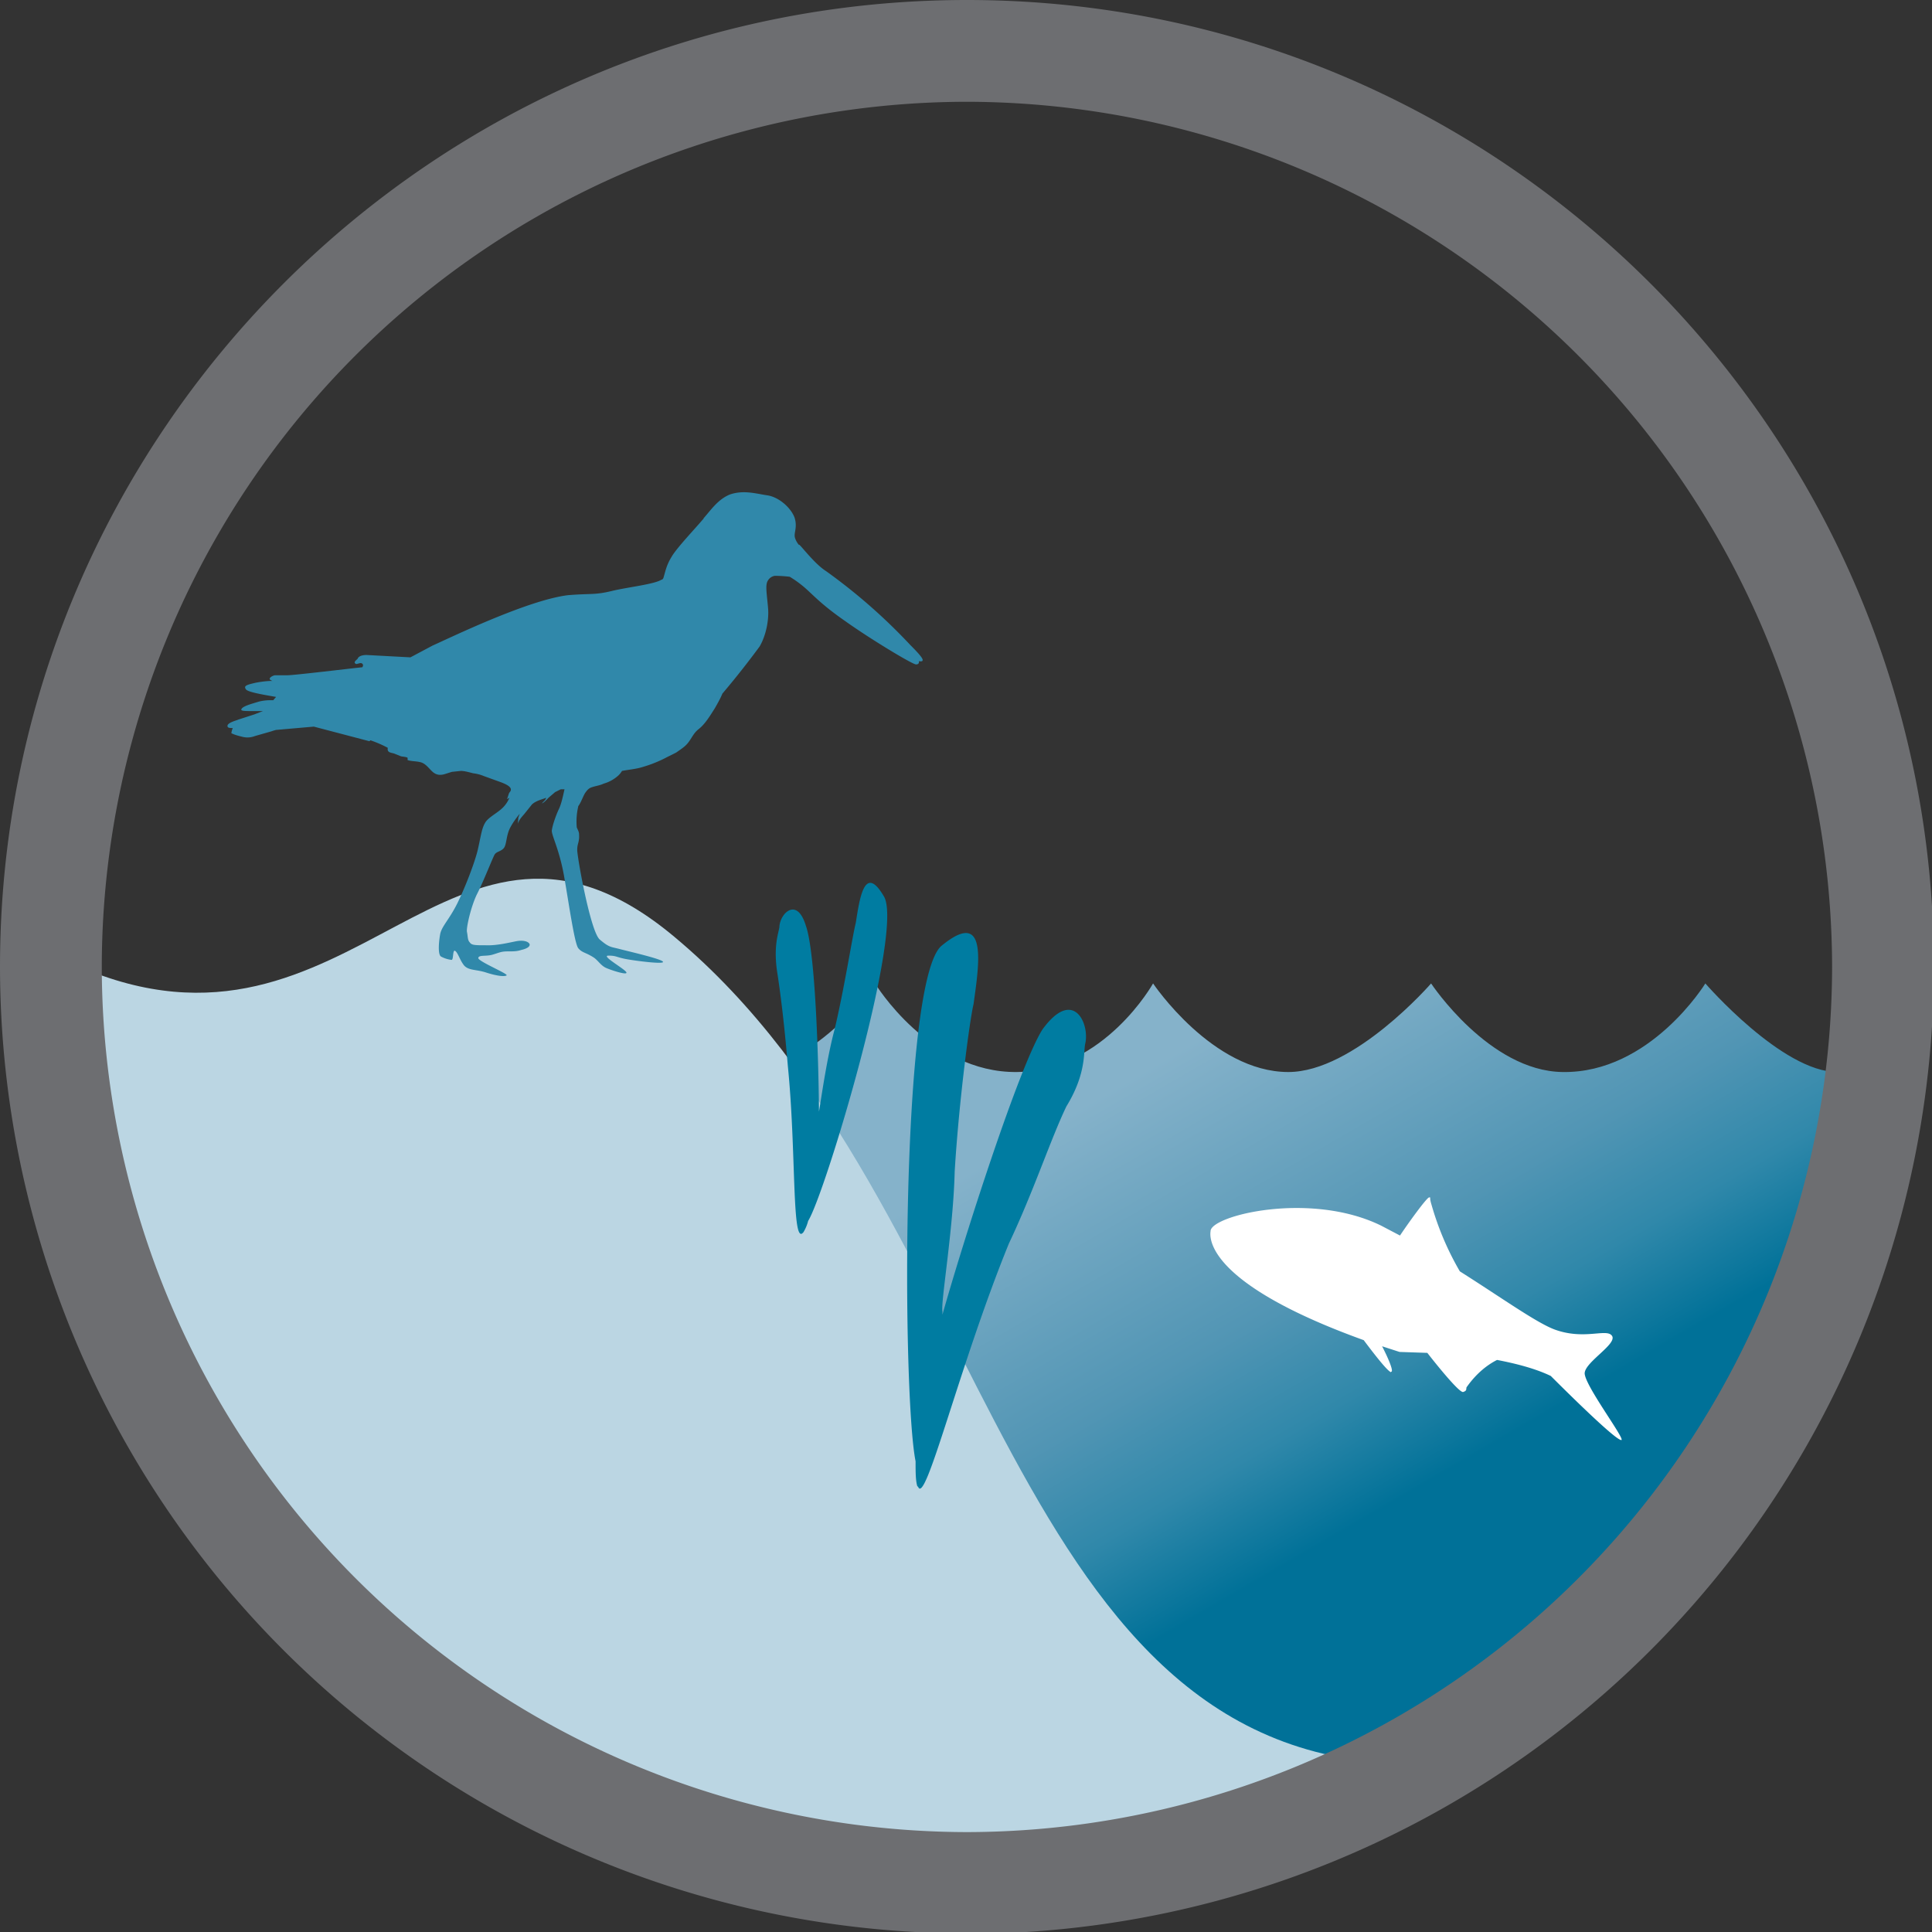 <svg viewBox="0 0 41 41" xmlns="http://www.w3.org/2000/svg" xml:space="preserve" style="fill-rule:evenodd;clip-rule:evenodd;stroke-linejoin:round;stroke-miterlimit:2"><rect x="0" y="0" width="41" height="41" fill="#333333" stroke="none"/><path d="M38.99 22.75c-1.17 0-2.8-1.88-2.8-1.88s-1.17 1.91-3.03 1.88c-1.56-.02-2.79-1.88-2.79-1.88s-1.63 1.88-3.03 1.88c-1.61 0-2.87-1.88-2.87-1.88s-1.03 1.85-2.89 1.88c-1.86.02-3.01-1.88-3.01-1.88s-1.32 1.94-3.01 1.88c-1.69-.06-2.83.02-2.83.02v8.51l4.02 6.48s4.05.79 9.41.79 10.01-6.47 10.01-6.47 5.16-5.72 2.81-9.33h.01Z" style="fill:url(#a);fill-rule:nonzero"/><path d="M20.6 40.75c-6.83.4-18.29-8.84-18.95-20.25 5.87 2.56 7.9-4.6 12.66-.62 6.84 5.7 6.98 17.74 15.9 17.55" style="fill:#bbd6e3;fill-rule:nonzero"/><path d="M17.38 23.59c.06-.36.17-1.14.33-1.74.21-.88.38-1.99.45-2.26.08-.5.18-1.27.59-.58.46.67-1.24 6.33-1.6 6.9a.9.9 0 0 1-.1.24l-.01.01c-.24.27-.14-1.73-.32-3.53-.07-.84-.15-1.51-.23-2.02-.08-.56.04-.83.05-.94.01-.28.37-.65.56-.03.2.55.27 2.76.28 3.95ZM19.43 31.01c0 .23 0 .42.04.54l.01-.01c.15.48.87-2.55 1.93-5.15.53-1.12.88-2.2 1.22-2.91.43-.7.36-1.16.4-1.33.1-.42-.25-1.21-.91-.3-.5.8-1.66 4.42-2.12 6.05v-.07c-.04-.19.23-1.73.26-2.97.09-1.49.32-3.22.4-3.55.12-.86.31-2.06-.69-1.23-.86.8-.82 9.54-.54 10.93Z" style="fill:#007ca1;fill-rule:nonzero"/><path d="M29.52 29.11c.07.01-.07-.31-.19-.54l.37.12.59.02c.21.27.68.85.76.83.1-.03.05-.08.08-.11.22-.31.46-.48.64-.57.47.09.85.2 1.14.34.51.51 1.4 1.38 1.5 1.36.07-.04-.81-1.2-.78-1.43.03-.24.69-.61.58-.78-.11-.17-.59.1-1.23-.14-.39-.15-1.13-.68-2-1.23a6.14 6.14 0 0 1-.6-1.41c-.06-.19 0-.15-.05-.16-.05 0-.44.54-.62.81l-.4-.21c-1.51-.74-3.63-.21-3.62.12-.02.13-.1 1.1 3.25 2.31.18.24.5.66.58.68v-.01Z" style="fill:#fff;fill-rule:nonzero"/><path d="m11.9 16.75-.12.06-.14.12c-.04.04-.09.1-.14.12.03-.04.08-.07.09-.12-.1.04-.21.06-.3.14l-.16.2c-.06.07-.11.12-.14.21l.01-.13.03-.08c-.07.08-.17.22-.22.33-.07.16-.06.33-.12.4s-.15.07-.19.13c-.04.06-.24.58-.38.85-.13.27-.23.72-.21.8.02.09.01.17.06.22.04.06.11.06.35.06.24.01.54-.07.66-.09.13-.02.24.01.26.07.01.06-.09.1-.18.12-.09.03-.16.03-.29.03-.14 0-.18.03-.32.07-.14.04-.29 0-.3.07-.01.07.65.34.6.37-.05.03-.21.01-.43-.06-.21-.07-.37-.04-.47-.15-.09-.11-.13-.27-.19-.31-.06-.04-.03.2-.08.19a.63.63 0 0 1-.22-.07c-.07-.04-.05-.3-.02-.47.03-.17.19-.31.36-.65.17-.34.38-.89.44-1.15.06-.26.08-.44.15-.56.06-.12.26-.21.38-.33a.62.62 0 0 0 .14-.21l-.05.03.04-.12c.01-.03.05-.05.04-.1-.02-.07-.16-.12-.21-.14l-.36-.13a.86.86 0 0 0-.23-.06c-.08-.02-.18-.05-.26-.05l-.19.02-.16.05c-.11.03-.19.01-.27-.07-.07-.07-.13-.15-.22-.18-.1-.03-.2-.02-.29-.05v-.05c-.04-.02-.09-.02-.14-.03l-.15-.06c-.07-.02-.15-.02-.13-.12a2.41 2.41 0 0 0-.37-.16l-.02.02-1.18-.31-.8.07a.9.9 0 0 0-.1.03l-.35.1a.43.43 0 0 1-.25.02c-.08-.02-.17-.04-.25-.08a.4.4 0 0 1 .03-.11c-.05 0-.1 0-.11-.03-.03-.08.19-.13.23-.15l.34-.11.18-.07h.02-.24c-.14 0-.24 0-.24-.03.01-.07.21-.12.37-.17a1 1 0 0 1 .28-.03h.03a.9.9 0 0 1 .06-.07c-.23-.04-.6-.1-.64-.16-.06-.08.03-.1.2-.14.1-.02.24-.04.36-.04a.2.2 0 0 1-.04-.02c-.06-.04.06-.1.1-.1h.26c.14 0 1.3-.14 1.59-.17.01-.02.02-.04.01-.06-.04-.07-.13.02-.16-.02-.04-.03.02-.07.05-.1.01-.04.07-.08.19-.08l.93.05.47-.25c.34-.15 2.02-.97 2.88-1.07.5-.04.56 0 .93-.09.33-.08.9-.14 1.05-.24h.01a.07.07 0 0 0 .03-.04c.04-.13.06-.26.17-.44.1-.18.5-.6.66-.79l.02-.02V11c.16-.18.31-.41.57-.51.28-.09.52-.02.77.02.25.03.51.26.59.47.07.21-.02.33.01.43.01.04.04.1.08.15h.01c.04.02.33.41.57.56a12.1 12.1 0 0 1 1.79 1.57c.15.15.27.28.26.32 0 .04-.08.02-.08.02s.02.07-.06.07-1-.56-1.49-.91c-.49-.34-.65-.52-.85-.7a2.34 2.34 0 0 0-.34-.25 2.67 2.67 0 0 0-.32-.02.21.21 0 0 0-.17.17c-.02.1.01.28.03.52.02.24-.04.57-.18.81a18.72 18.72 0 0 1-.79 1c-.04.1-.12.24-.16.31-.09.14-.2.33-.34.44-.13.1-.16.23-.27.34-.06.06-.14.11-.21.16l-.2.1c-.15.08-.32.15-.49.2-.15.05-.3.06-.46.09a.47.47 0 0 1-.07.09.78.78 0 0 1-.32.18c-.08.04-.18.05-.26.08-.06.02-.1.07-.14.13-.05.09-.08.19-.14.27v.01a1.4 1.4 0 0 0-.03.44c.05.11.05.1.05.22-.01.12-.04.14-.04.25-.01.11.28 1.75.48 1.91.2.17.23.15.42.2.19.05.89.21.92.27.03.06-.59-.02-.8-.06-.2-.04-.19-.07-.36-.07-.16 0 .33.27.38.35.05.08-.32-.04-.43-.09-.11-.05-.17-.16-.26-.22-.17-.11-.25-.1-.33-.2-.08-.11-.2-.96-.3-1.53-.1-.56-.26-.85-.26-.96.01-.1.08-.31.15-.46.06-.12.1-.34.12-.42h-.09Z" style="fill:#3088aa;fill-rule:nonzero"/><path d="M20.52 41.03A20.53 20.53 0 0 1 0 20.52C0 9.21 9.2 0 20.52 0s20.52 9.2 20.52 20.52a20.54 20.54 0 0 1-20.52 20.52v-.01Zm0-38.87A18.38 18.38 0 0 0 2.16 20.52a18.39 18.39 0 0 0 18.36 18.36 18.39 18.39 0 0 0 18.36-18.36A18.39 18.39 0 0 0 20.52 2.16Z" style="fill:#6d6e71;fill-rule:nonzero"/><defs><linearGradient id="a" x1="0" y1="0" x2="1" y2="0" gradientUnits="userSpaceOnUse" gradientTransform="rotate(-120 26.33 9.27) scale(21.44)"><stop offset="0" style="stop-color:#007198;stop-opacity:1"/><stop offset=".24" style="stop-color:#007198;stop-opacity:1"/><stop offset=".35" style="stop-color:#3088aa;stop-opacity:1"/><stop offset=".46" style="stop-color:#5195b4;stop-opacity:1"/><stop offset=".73" style="stop-color:#85b2ca;stop-opacity:1"/><stop offset="1" style="stop-color:#85b2ca;stop-opacity:1"/></linearGradient></defs></svg>
